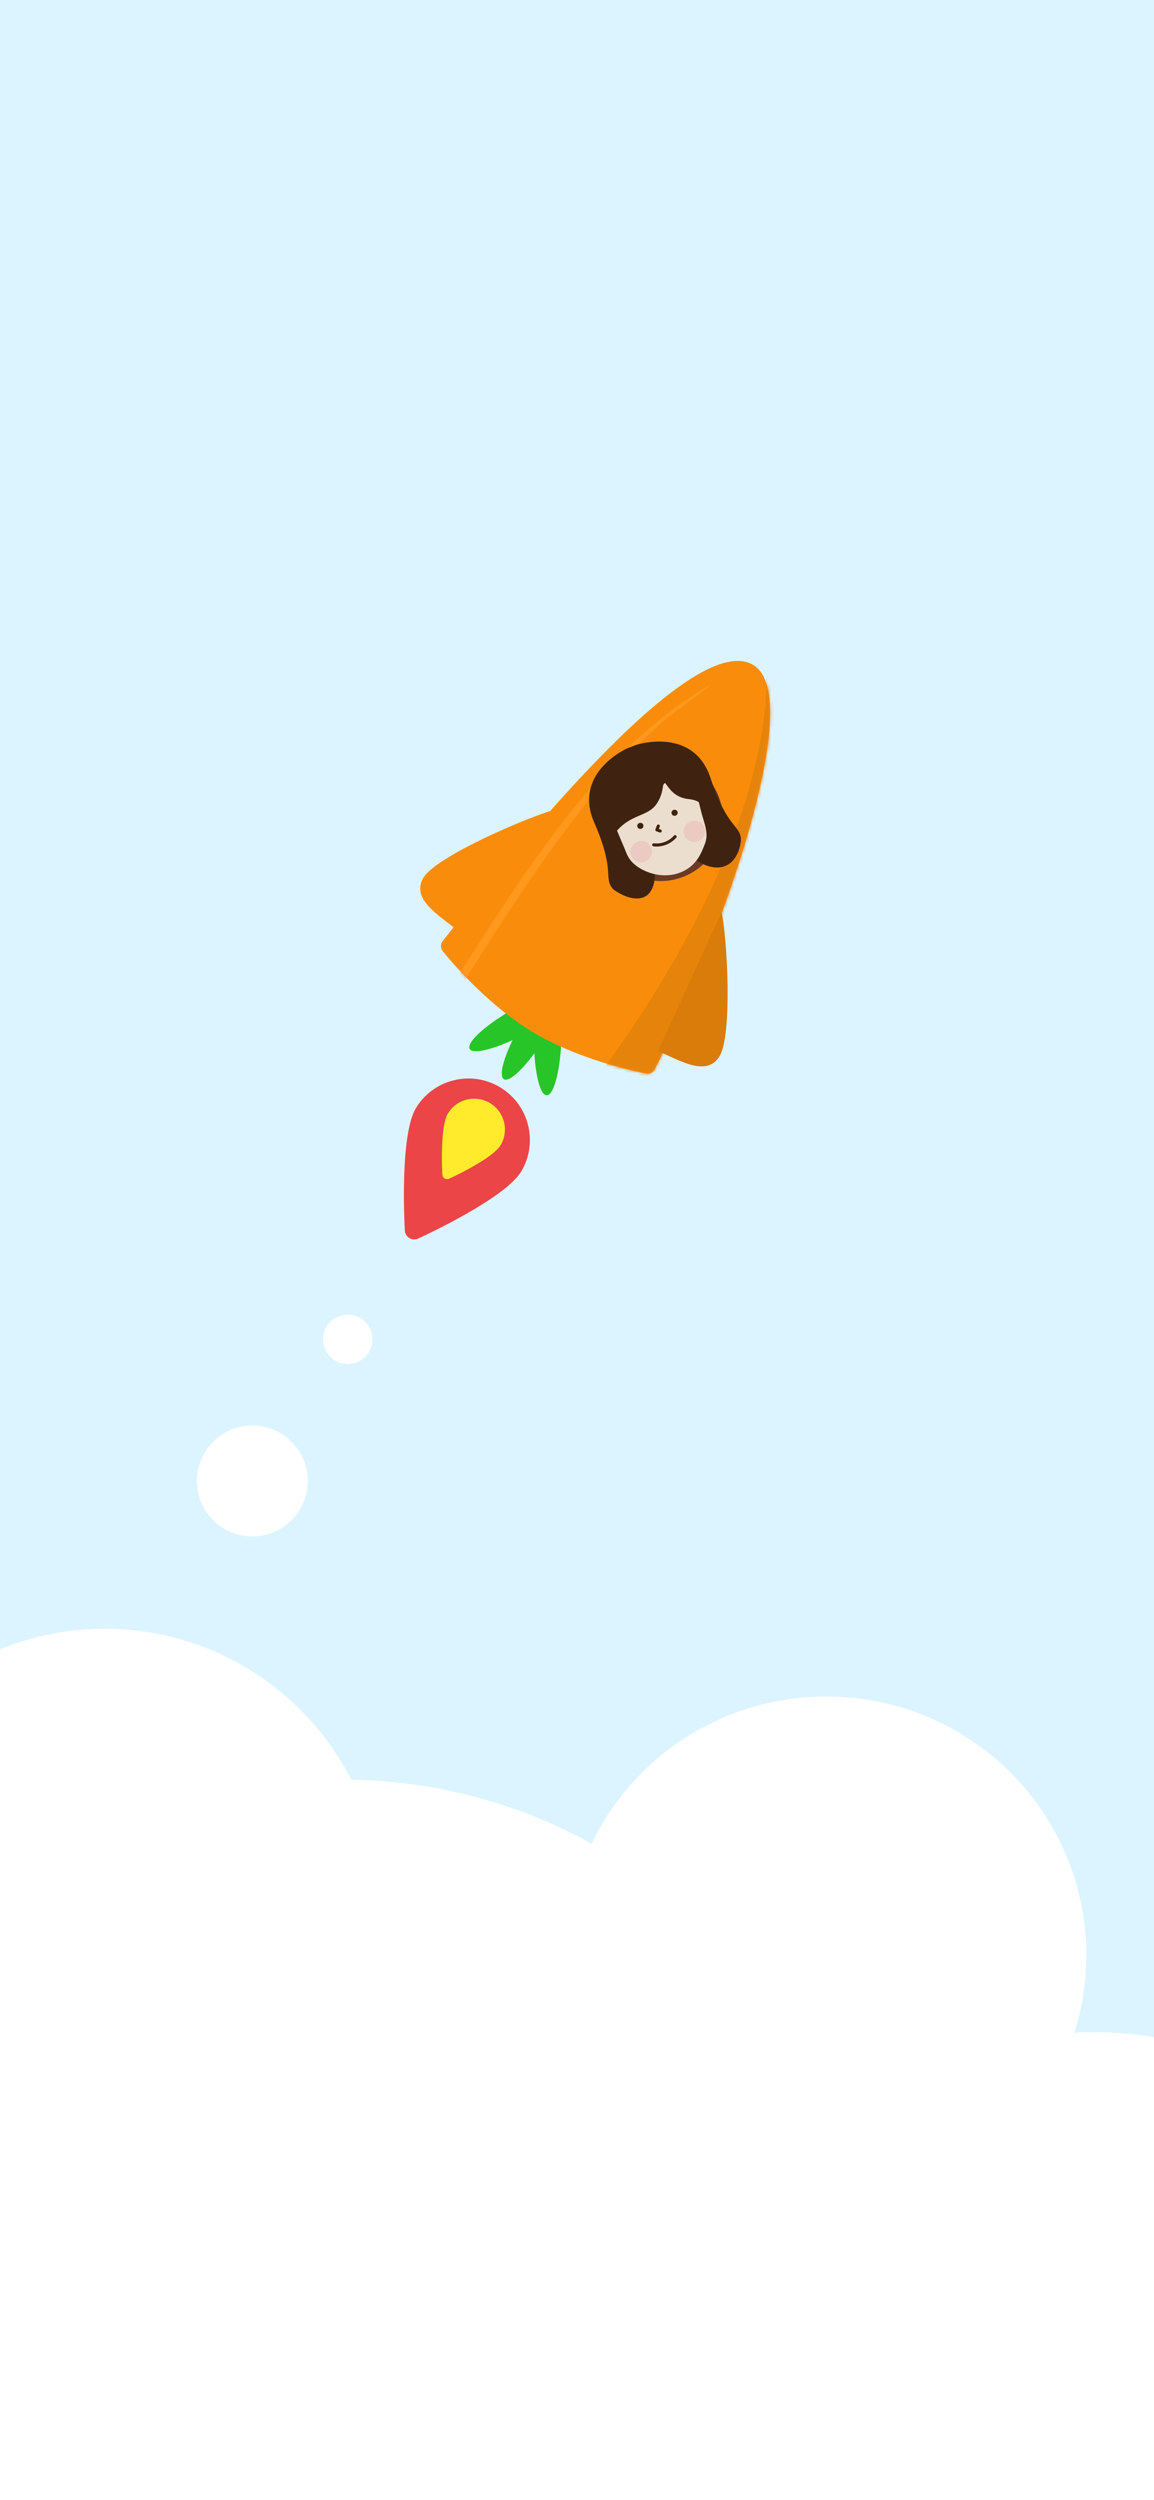 <svg width="375" height="812" viewBox="0 0 375 812" fill="none" xmlns="http://www.w3.org/2000/svg">
<rect x="0" y="0" width="375" height="812" fill="#333333" stroke="none"/>
<g clip-path="url(#clip0)">
<rect width="375" height="812" fill="#DCF4FF"/>
<ellipse cx="111.5" cy="746" rx="167.5" ry="168" fill="white"/>
<circle cx="34" cy="619" r="90" fill="white"/>
<circle cx="113" cy="435" r="8" fill="white"/>
<circle cx="82" cy="481" r="18" fill="white"/>
<ellipse cx="268.5" cy="635" rx="84.5" ry="84" fill="white"/>
<circle cx="355.5" cy="773.5" r="113.5" fill="white"/>
<path fill-rule="evenodd" clip-rule="evenodd" d="M173.65 342.085C169.327 347.937 165.337 351.466 163.743 350.506C162.15 349.546 163.405 344.369 166.559 337.812C159.352 341.093 153.583 342.371 152.632 340.653C151.431 338.482 158.375 332.353 168.141 326.962C170.354 325.74 172.522 324.661 174.566 323.749C175.473 318.628 176.87 315.305 178.379 315.334C179.144 315.348 179.848 316.222 180.451 317.75C182.283 316.129 183.758 315.416 184.586 315.915C185.414 316.414 185.473 318.051 184.896 320.428C186.528 320.247 187.63 320.461 188 321.13C188.731 322.451 186.445 325.239 182.342 328.434C182.49 330.667 182.549 333.088 182.504 335.616C182.301 346.769 180.127 355.773 177.647 355.725C175.683 355.687 174.117 349.99 173.65 342.085Z" fill="#27C527"/>
<path fill-rule="evenodd" clip-rule="evenodd" d="M147.427 350.863C142.254 352.142 137.892 355.359 135.144 359.919C129.995 368.46 131.378 396.465 131.551 399.631C131.608 400.645 132.162 401.568 133.034 402.091C133.738 402.516 134.575 402.637 135.358 402.443C135.544 402.397 135.726 402.334 135.903 402.253C138.782 400.928 164.192 389.061 169.342 380.519C175.015 371.105 171.961 358.824 162.534 353.144C157.967 350.392 152.601 349.583 147.427 350.863Z" fill="#EB4548"/>
<path fill-rule="evenodd" clip-rule="evenodd" d="M151.69 357.133C149.104 357.773 146.923 359.381 145.549 361.661C142.974 365.932 143.665 379.934 143.752 381.517C143.781 382.024 144.058 382.486 144.493 382.748C144.846 382.96 145.264 383.02 145.655 382.923C145.748 382.9 145.839 382.869 145.928 382.828C147.368 382.166 160.073 376.232 162.647 371.961C165.484 367.254 163.957 361.114 159.243 358.274C156.96 356.898 154.277 356.493 151.69 357.133Z" fill="#FFEB2C"/>
<path d="M244.797 215.985C225.697 204.476 171.421 270.595 143.853 305.652C143.099 306.611 143.098 307.93 143.86 308.883C149.024 315.341 160.319 327.487 173.007 335.132C185.761 342.817 201.879 347.131 209.96 348.659C211.099 348.874 212.213 348.328 212.742 347.296C232.951 307.844 262.578 226.698 244.797 215.985Z" fill="#F98D0B"/>
<mask id="mask0" mask-type="alpha" maskUnits="userSpaceOnUse" x="143" y="214" width="108" height="135">
<path d="M244.797 215.985C225.73 204.496 171.61 270.365 143.998 305.468C143.158 306.535 143.158 308.012 144.009 309.07C149.24 315.572 160.44 327.56 173.006 335.132C185.647 342.749 201.592 347.054 209.743 348.618C211.009 348.861 212.254 348.25 212.841 347.101C233.048 307.577 262.548 226.681 244.797 215.985Z" fill="#E88104"/>
</mask>
<g mask="url(#mask0)">
<path d="M196.859 346.039C243.906 281.016 249.588 236.182 249.031 218.535L250.422 216.226L260.877 229.345L273.084 294.401C263.595 314.212 244.555 354.111 244.307 355.22C244.058 356.329 219.232 358.82 206.85 359.927L196.859 346.039Z" fill="#E6830B"/>
<path d="M151.773 317.299C200.686 238.189 219.094 232.495 230.993 222.355C195.589 241.937 168.576 286.159 148.059 318.209L149.454 321.148L151.773 317.299Z" fill="#FF981D"/>
</g>
<path d="M137.639 285.008C141.808 278.09 171.236 265.524 179.648 263.17L148.401 301.97C142.245 296.952 133.471 291.927 137.639 285.008Z" fill="#F98D0B"/>
<path d="M233.848 342.978C238.017 336.06 236.337 304.75 234.487 296.213L213.823 341.39C221.137 344.487 229.68 349.896 233.848 342.978Z" fill="#D97C09"/>
<ellipse cx="214.692" cy="265.95" rx="20.218" ry="20.193" transform="rotate(31.071 214.692 265.95)" fill="#6C3924"/>
<path fill-rule="evenodd" clip-rule="evenodd" d="M199.312 288.872C195.846 285.028 200.226 283.444 193.102 267.148C185.979 250.852 203.911 243.001 203.911 243.001L205.312 242.461L206.715 241.927C206.715 241.927 225.307 235.8 230.884 252.687C236.461 269.575 240.779 267.83 240.766 273.006C240.766 273.006 240.304 279.484 235.547 281.305C230.789 283.125 225.497 278.85 225.497 278.85L212.799 283.275C212.799 283.275 213.3 289.819 209.049 291.446C204.798 293.074 199.312 288.872 199.312 288.872Z" fill="#402210"/>
<path fill-rule="evenodd" clip-rule="evenodd" d="M199.451 267.297L202.982 275.638C203.772 277.702 204.368 279.259 206.458 280.961C209.366 283.328 215.277 285.586 220.982 283.403C226.149 281.425 227.756 277.473 229.085 274.007C230.13 271.283 229.354 268.635 228.488 265.875C227.489 262.693 226.736 257.807 225.108 255.316C222.436 251.233 216.79 248.506 208.797 251.565C200.804 254.624 197.416 261.982 199.451 267.297Z" fill="#ECDECE"/>
<path d="M199.675 270.796C197.894 266.145 196.657 260.801 196.511 257.464L204.555 248.083L217.203 245.666L225.55 249.743L229.398 262.328C228.9 261.872 227.297 259.884 223.974 259.556C218.937 259.061 217.36 255.786 216.149 254.31C214.881 254.796 215.992 256.675 213.701 260.58C210.767 265.581 204.822 263.978 199.675 270.796Z" fill="#402210"/>
<path d="M213.922 268.289L213.45 269.516L214.539 269.9" stroke="#402210" stroke-linecap="round" stroke-linejoin="round"/>
<path d="M212.426 274.39C214.964 274.682 217.506 273.745 219.247 271.873L219.383 271.727" stroke="#402210" stroke-linecap="round" stroke-linejoin="round"/>
<path fill-rule="evenodd" clip-rule="evenodd" d="M228.936 268.734C229.618 270.513 228.699 272.519 226.884 273.214C225.07 273.908 223.048 273.028 222.367 271.248C221.686 269.47 222.603 267.464 224.418 266.77C226.233 266.075 228.256 266.955 228.936 268.734Z" fill="#EACAC2"/>
<path fill-rule="evenodd" clip-rule="evenodd" d="M211.649 275.35C212.33 277.13 211.412 279.136 209.597 279.831C207.783 280.525 205.76 279.645 205.079 277.865C204.398 276.086 205.316 274.081 207.13 273.386C208.946 272.692 210.968 273.572 211.649 275.35Z" fill="#EACAC2"/>
<path fill-rule="evenodd" clip-rule="evenodd" d="M220.154 263.613C220.349 264.123 220.086 264.698 219.565 264.897C219.045 265.096 218.465 264.844 218.27 264.334C218.074 263.824 218.338 263.248 218.858 263.049C219.378 262.85 219.959 263.102 220.154 263.613Z" fill="#402210"/>
<path fill-rule="evenodd" clip-rule="evenodd" d="M209.026 267.872C209.221 268.382 208.958 268.957 208.437 269.156C207.917 269.355 207.337 269.103 207.142 268.593C206.946 268.083 207.21 267.507 207.73 267.308C208.251 267.109 208.83 267.362 209.026 267.872Z" fill="#402210"/>
</g>
<defs>
<clipPath id="clip0">
<rect width="375" height="812" fill="white"/>
</clipPath>
</defs>
</svg>
